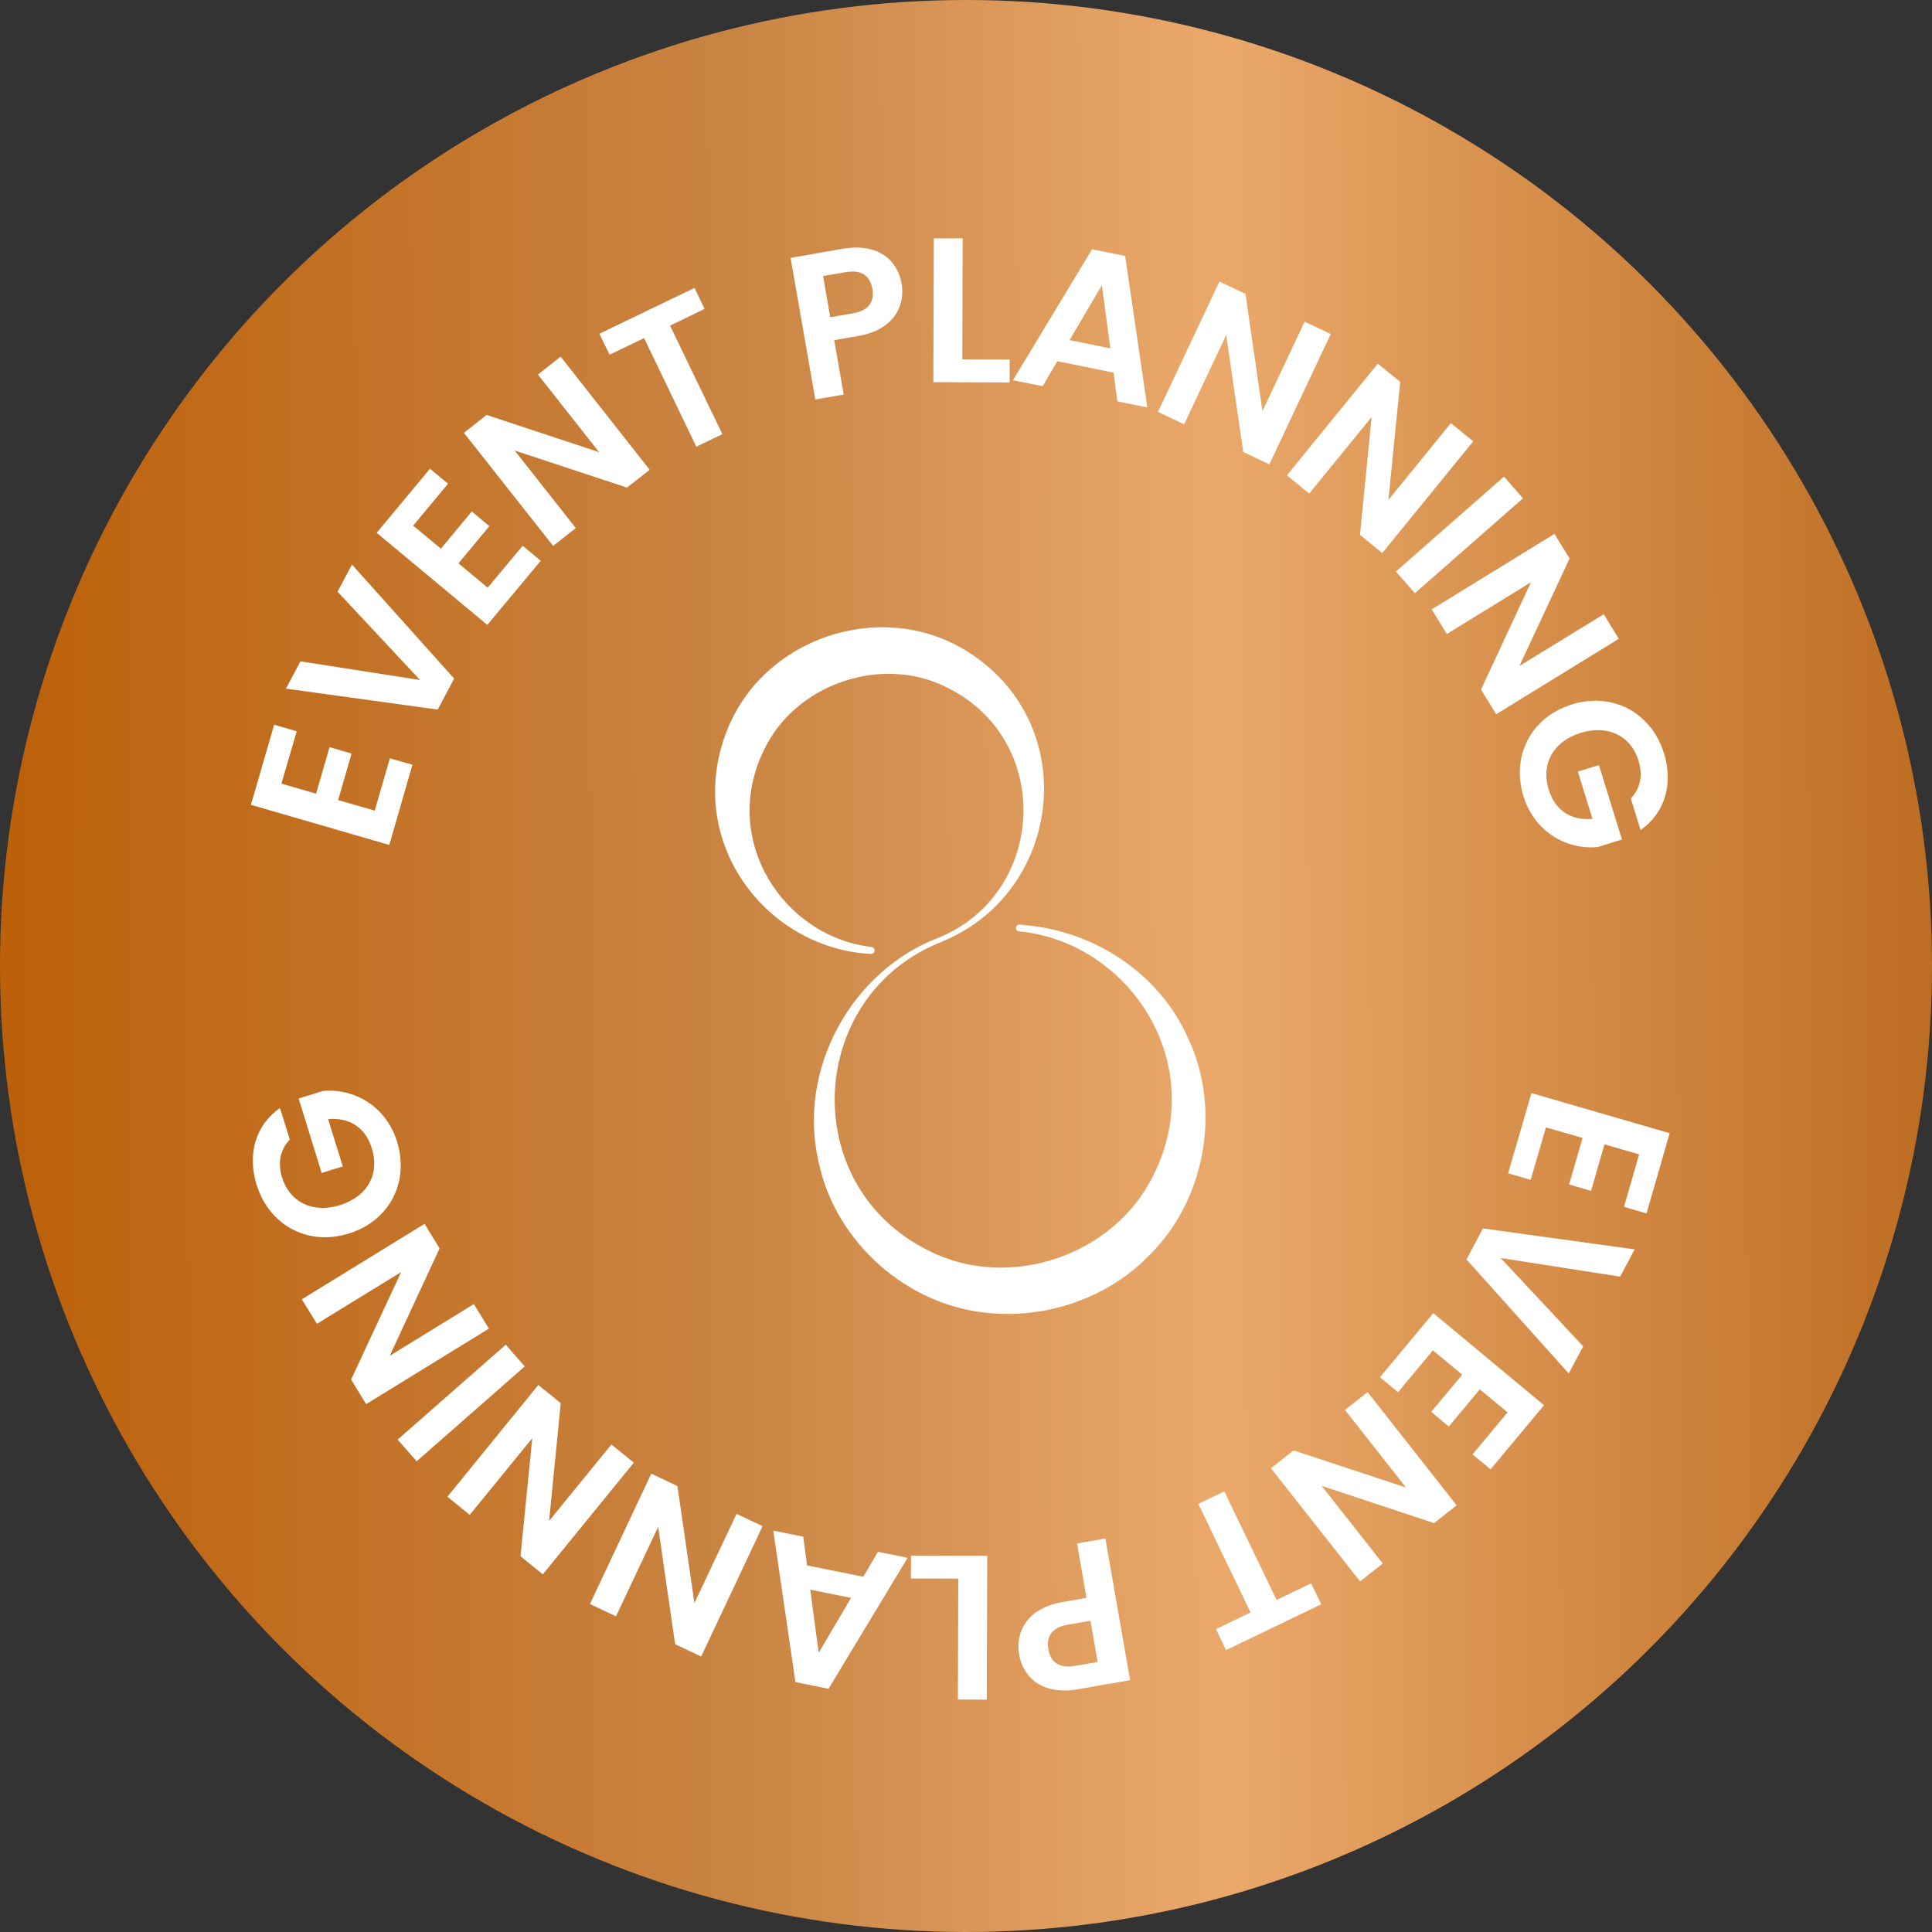 <svg width="133" height="133" viewBox="0 0 133 133" fill="none" xmlns="http://www.w3.org/2000/svg">
<rect x="0" y="0" width="133" height="133" fill="#333333" stroke="none"/>
<circle cx="66.5" cy="66.5" r="66.5" fill="url(#paint0_linear_64_827)"/>
<path d="M78.75 86.766C82.943 82.967 84.186 76.428 81.752 71.394C79.758 66.951 75.294 64.109 70.618 63.693C70.603 63.693 70.596 63.686 70.589 63.686L70.194 63.649C70.063 63.635 69.953 63.73 69.939 63.861C69.924 63.992 70.019 64.102 70.15 64.117L70.384 64.139C77.844 65.03 83.192 73.228 79.436 80.833C76.755 86.43 69.478 88.914 63.94 86.101C54.8 81.608 55.523 68.42 64.897 64.811C64.897 64.811 64.897 64.811 64.89 64.803C73.248 61.34 74.505 49.651 66.453 44.763C60.587 41.197 52.513 43.922 50.029 50.33C47.078 57.899 52.703 65.264 59.9 65.666H59.944C60.075 65.68 60.192 65.585 60.207 65.454C60.221 65.322 60.126 65.213 60.002 65.191C53.916 64.489 49.54 57.797 52.608 51.601C54.771 47.072 60.711 45.048 65.189 47.327C72.54 50.929 72.043 61.457 64.663 64.533C58.629 66.791 54.844 73.637 56.364 80.03C57.511 85.502 62.464 89.922 68.097 90.39C71.94 90.762 75.951 89.44 78.764 86.773L78.75 86.766Z" fill="white"/>
<path d="M25.798 55.805L23.279 55.08L24.204 51.876L22.686 51.434L21.76 54.637L19.375 53.945L20.426 50.342L18.874 49.891L17.273 55.405L26.799 58.166L28.392 52.644L26.84 52.202L25.798 55.805Z" fill="white"/>
<path d="M23.237 40.732L28.917 46.813L20.684 45.529L19.683 47.406L30.135 48.849L31.261 46.713L24.229 38.864L23.237 40.732Z" fill="white"/>
<path d="M33.572 40.457L31.561 38.781L33.688 36.22L32.479 35.21L30.352 37.771L28.442 36.186L30.844 33.3L29.601 32.266L25.931 36.678L33.547 43.018L37.225 38.605L35.982 37.571L33.572 40.457Z" fill="white"/>
<path d="M37.033 25.785L41.246 31.131L33.497 28.562L31.937 29.797L38.076 37.579L39.636 36.353L35.432 31.015L43.164 33.567L44.724 32.341L38.593 24.55L37.033 25.785Z" fill="white"/>
<path d="M48.503 21.264L47.81 19.821L41.262 22.974L41.963 24.417L44.34 23.274L47.935 30.748L49.729 29.889L46.125 22.415L48.503 21.264Z" fill="white"/>
<path d="M58.012 17.126L54.425 17.752L56.127 27.503L58.078 27.161L57.428 23.416L59.063 23.132C61.574 22.698 62.324 21.014 62.066 19.529C61.774 17.835 60.364 16.718 58.02 17.126H58.012ZM58.704 21.572L57.153 21.839L56.66 19.003L58.212 18.736C59.313 18.544 59.897 18.986 60.055 19.887C60.206 20.755 59.813 21.381 58.712 21.572H58.704Z" fill="white"/>
<path d="M66.27 16.409H64.284L64.251 26.31L69.506 26.327V24.75L66.245 24.742L66.27 16.409Z" fill="white"/>
<path d="M75.178 17.16L69.731 26.177L71.775 26.585L72.784 24.867L76.655 25.651L76.922 27.628L78.982 28.045L77.456 17.619L75.187 17.16H75.178ZM73.627 23.416L75.854 19.637L76.438 23.983L73.627 23.416Z" fill="white"/>
<path d="M89.809 22.148L86.906 28.304L85.738 20.229L83.945 19.387L79.716 28.354L81.518 29.205L84.412 23.057L85.588 31.115L87.382 31.966L91.611 22.99L89.809 22.148Z" fill="white"/>
<path d="M99.877 29.13L95.581 34.41L96.39 26.285L94.847 25.034L88.591 32.725L90.126 33.976L94.422 28.712L93.621 36.82L95.156 38.072L101.42 30.381L99.877 29.13Z" fill="white"/>
<path d="M103.535 32.812L96.093 39.343L97.402 40.835L104.844 34.304L103.535 32.812Z" fill="white"/>
<path d="M110.404 42.284L104.598 45.846L108.051 38.447L107.009 36.754L98.559 41.95L99.602 43.644L105.391 40.082L101.954 47.472L102.997 49.166L111.438 43.977L110.404 42.284Z" fill="white"/>
<path d="M114.533 51.818C113.682 49.082 111.029 47.614 108.202 48.498C105.374 49.374 104.023 52.077 104.882 54.829C105.666 57.348 107.96 58.525 110.003 58.308L111.655 57.79L110.07 52.669L108.619 53.119L109.628 56.372C108.202 56.506 107.067 55.83 106.617 54.37C106.066 52.611 106.892 51.051 108.819 50.45C110.704 49.866 112.272 50.667 112.798 52.36C113.106 53.361 112.931 54.279 112.264 54.963L112.94 57.14C114.649 55.939 115.2 53.928 114.541 51.818H114.533Z" fill="white"/>
<path d="M106.425 77.609L108.944 78.335L108.018 81.538L109.528 81.98L110.454 78.777L112.839 79.47L111.797 83.081L113.348 83.532L114.941 78.01L105.424 75.249L103.822 80.771L105.374 81.221L106.425 77.609Z" fill="white"/>
<path d="M108.986 92.682L103.305 86.601L111.53 87.886L112.531 86.009L102.087 84.566L100.953 86.701L107.993 94.551L108.986 92.682Z" fill="white"/>
<path d="M98.642 92.957L100.661 94.634L98.526 97.195L99.735 98.204L101.871 95.643L103.781 97.228L101.37 100.123L102.613 101.149L106.292 96.736L98.668 90.397L94.997 94.809L96.24 95.844L98.642 92.957Z" fill="white"/>
<path d="M95.189 107.63L90.977 102.283L98.718 104.852L100.277 103.626L94.147 95.835L92.587 97.061L96.791 102.4L89.05 99.847L87.49 101.074L93.629 108.864L95.189 107.63Z" fill="white"/>
<path d="M83.712 112.151L84.404 113.594L90.952 110.441L90.26 108.998L87.882 110.141L84.279 102.667L82.494 103.526L86.089 111L83.712 112.151Z" fill="white"/>
<path d="M74.211 116.288L77.797 115.663L76.096 105.912L74.144 106.254L74.795 109.999L73.16 110.282C70.649 110.716 69.898 112.401 70.157 113.886C70.449 115.579 71.859 116.697 74.202 116.288H74.211ZM73.518 111.842L75.07 111.575L75.562 114.411L74.01 114.678C72.909 114.87 72.326 114.428 72.167 113.527C72.017 112.66 72.409 112.034 73.51 111.842H73.518Z" fill="white"/>
<path d="M65.944 116.997L67.93 117.006L67.963 107.104L62.716 107.088L62.708 108.664L65.969 108.673L65.944 116.997Z" fill="white"/>
<path d="M57.036 116.255L62.483 107.238L60.439 106.829L59.43 108.547L55.559 107.763L55.293 105.786L53.232 105.369L54.759 115.796L57.028 116.255H57.036ZM58.587 109.999L56.36 113.777L55.776 109.432L58.587 109.999Z" fill="white"/>
<path d="M42.405 111.267L45.308 105.111L46.476 113.185L48.269 114.036L52.498 105.061L50.705 104.218L47.802 110.358L46.634 102.3L44.833 101.449L40.612 110.424L42.405 111.267Z" fill="white"/>
<path d="M32.337 104.285L36.641 99.005L35.832 107.129L37.367 108.381L43.631 100.69L42.088 99.439L37.801 104.702L38.602 96.594L37.058 95.343L30.802 103.034L32.337 104.285Z" fill="white"/>
<path d="M34.816 92.572L27.374 99.103L28.684 100.595L36.125 94.064L34.816 92.572Z" fill="white"/>
<path d="M21.819 91.131L27.616 87.569L24.171 94.968L25.205 96.661L33.655 91.464L32.621 89.771L26.832 93.333L30.26 85.942L29.226 84.249L20.776 89.446L21.819 91.131Z" fill="white"/>
<path d="M17.681 81.597C18.532 84.333 21.185 85.801 24.012 84.916C26.84 84.041 28.192 81.338 27.332 78.585C26.548 76.066 24.254 74.89 22.211 75.107L20.559 75.624L22.144 80.746L23.596 80.295L22.586 77.042C24.012 76.909 25.147 77.584 25.597 79.044C26.148 80.804 25.322 82.364 23.395 82.965C21.51 83.549 19.942 82.748 19.416 81.054C19.108 80.053 19.283 79.136 19.95 78.452L19.275 76.275C17.565 77.476 17.014 79.486 17.673 81.597H17.681Z" fill="white"/>
<defs>
<linearGradient id="paint0_linear_64_827" x1="133" y1="72.114" x2="9.71309e-06" y2="72.481" gradientUnits="userSpaceOnUse">
<stop stop-color="#BD6D21"/>
<stop offset="0.369" stop-color="#EAA96B"/>
<stop offset="0.615" stop-color="#CA8544"/>
<stop offset="1" stop-color="#BC6009"/>
</linearGradient>
</defs>
</svg>
